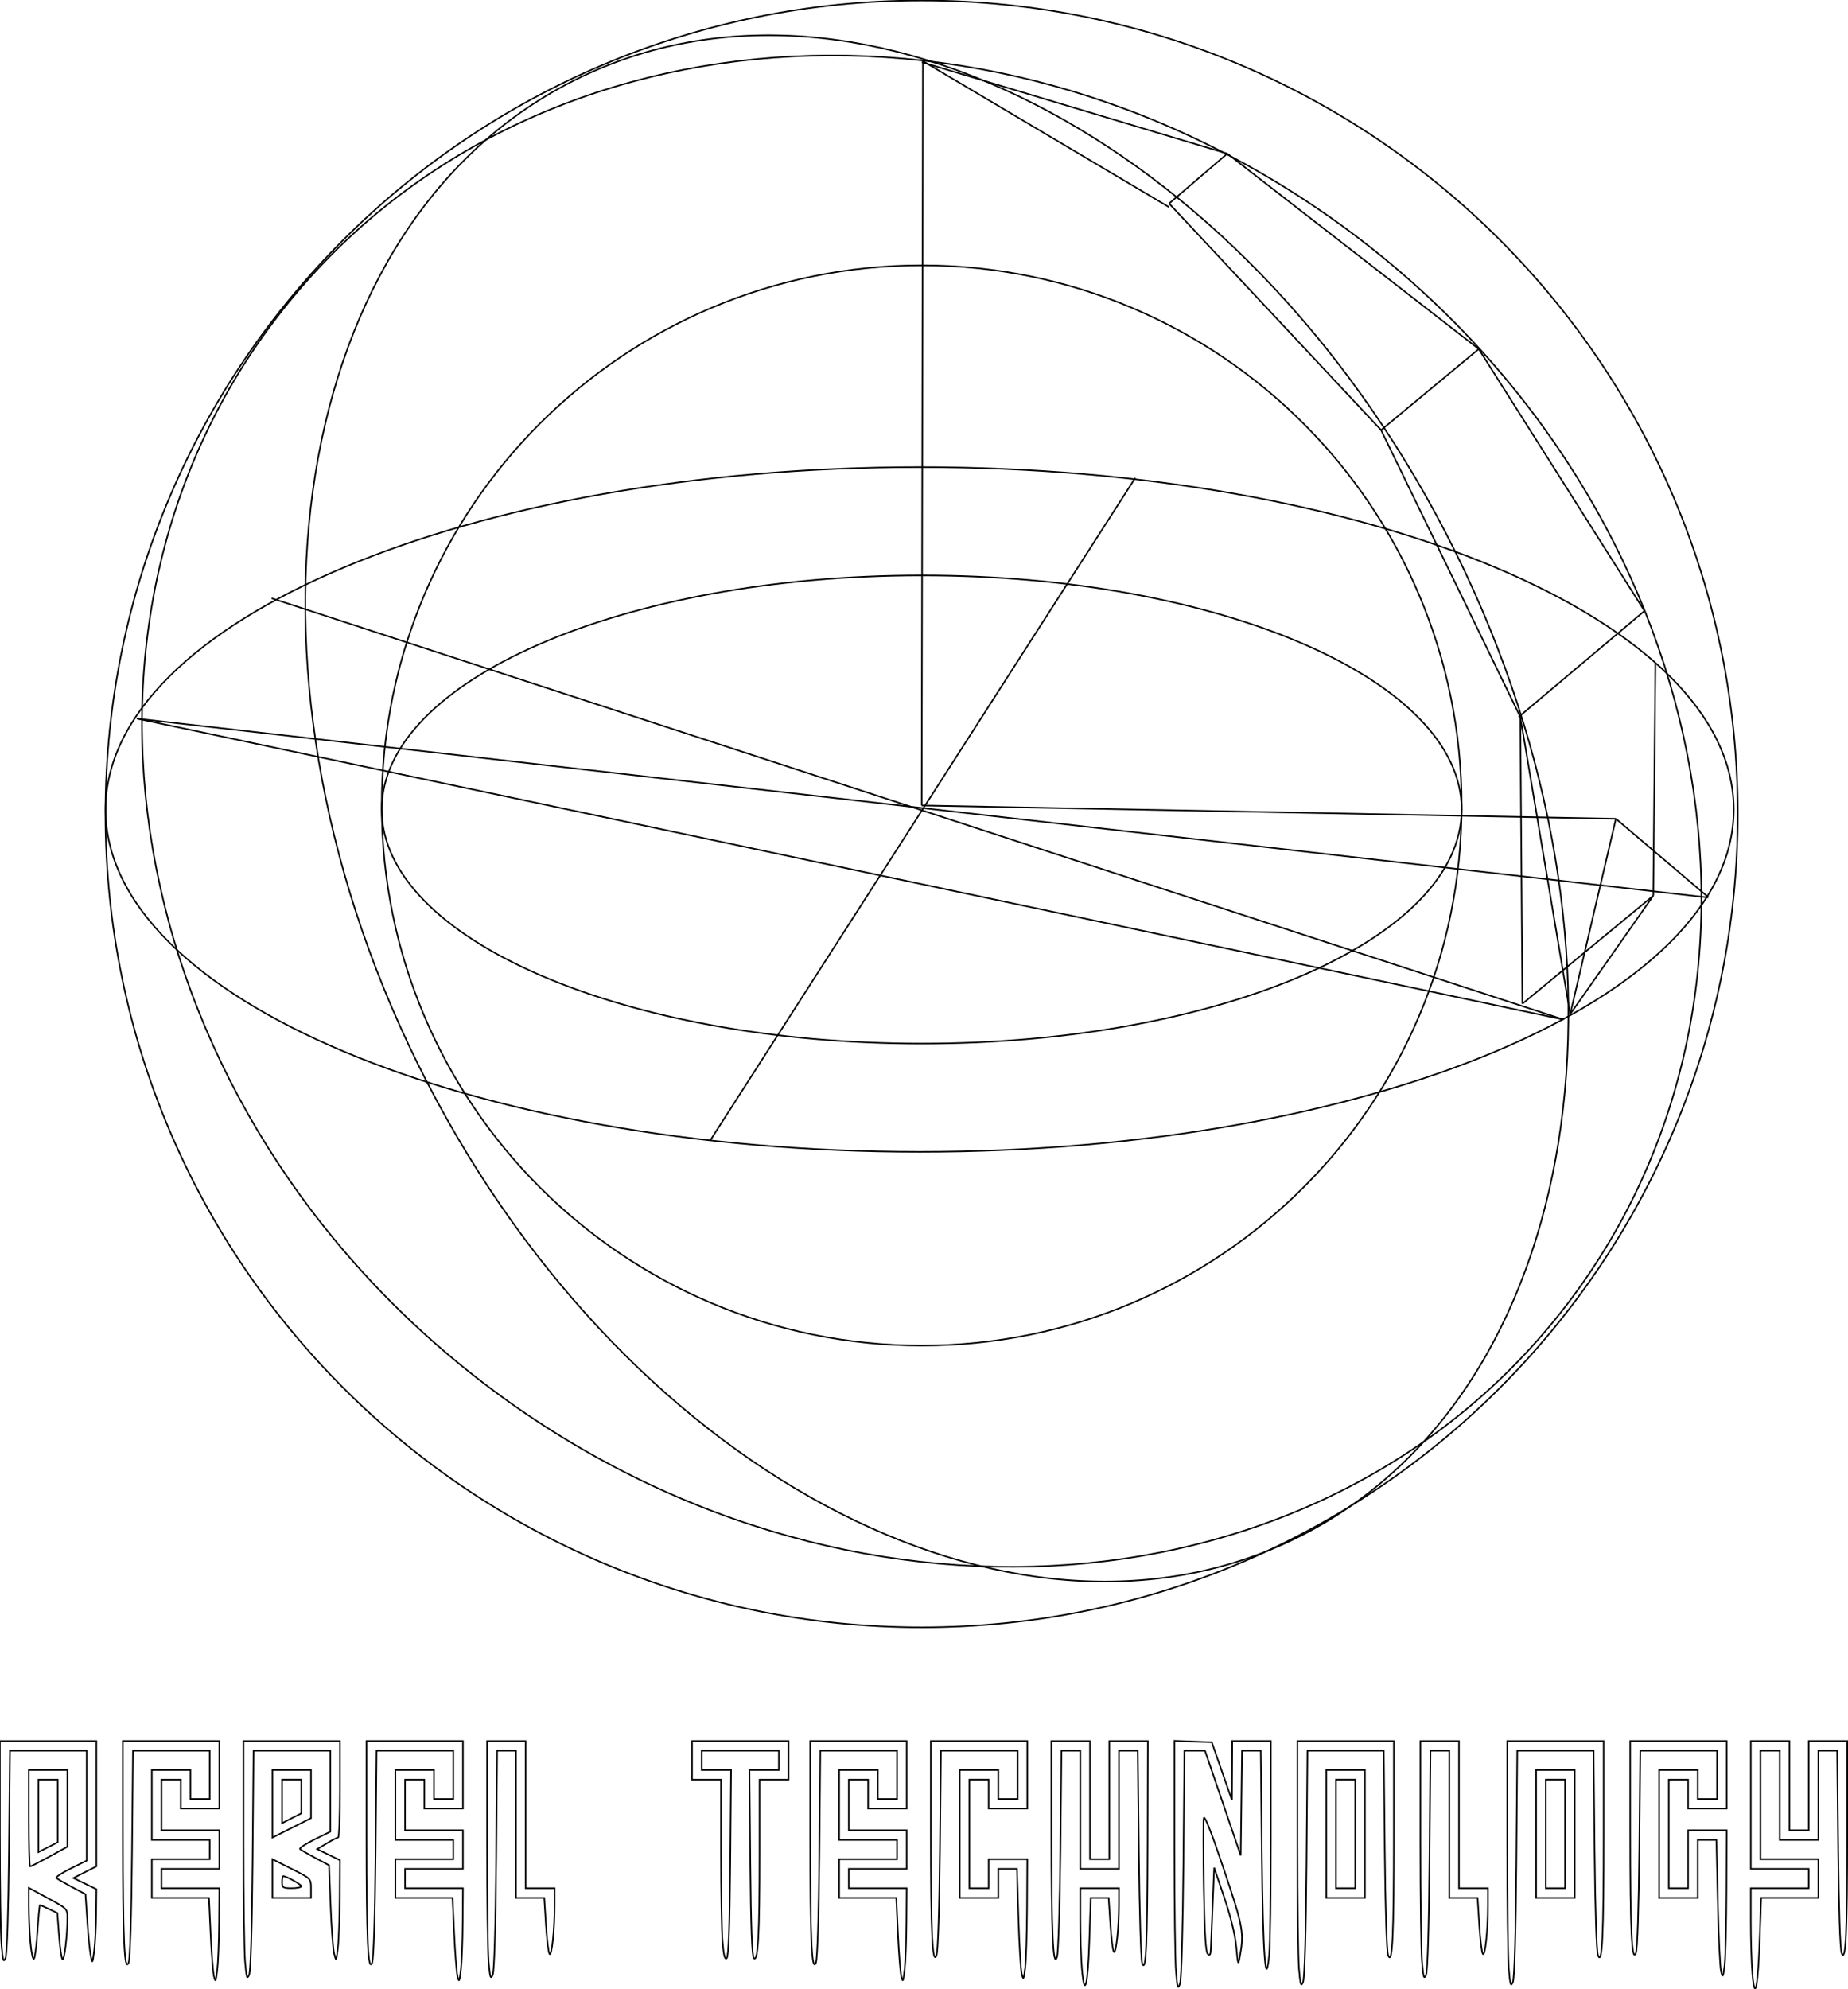 <?xml version="1.0" encoding="UTF-8" standalone="no"?>
<!-- Generator: Adobe Illustrator 13.0.0, SVG Export Plug-In . SVG Version: 6.00 Build 14948)  -->

<svg
   xmlns:dc="http://purl.org/dc/elements/1.1/"
   xmlns:cc="http://creativecommons.org/ns#"
   xmlns:rdf="http://www.w3.org/1999/02/22-rdf-syntax-ns#"
   xmlns:svg="http://www.w3.org/2000/svg"
   xmlns="http://www.w3.org/2000/svg"
   xmlns:sodipodi="http://sodipodi.sourceforge.net/DTD/sodipodi-0.dtd"
   xmlns:inkscape="http://www.inkscape.org/namespaces/inkscape"
   version="1.1"
   id="Layer_1"
   x="0px"
   y="0px"
   width="862.04"
   height="927.597"
   viewBox="0 0 862.04 927.597"
   enable-background="new 0 0 2027.125 1244.648"
   xml:space="preserve"
   inkscape:version="0.48.3.1 r9886"
   sodipodi:docname="TshirtEuclid.svg"><defs
   id="defs11982">
	
	
	
	
	
	
	
	
	
	
	
	
	
	
	
	
	
	
	
	
	
	
	
	
	
	
	
	
</defs><sodipodi:namedview
   pagecolor="#ffffff"
   bordercolor="#666666"
   borderopacity="1"
   objecttolerance="10"
   gridtolerance="10"
   guidetolerance="10"
   inkscape:pageopacity="0"
   inkscape:pageshadow="2"
   inkscape:window-width="1440"
   inkscape:window-height="852"
   id="namedview11980"
   showgrid="false"
   inkscape:zoom="0.70575542"
   inkscape:cx="431.0201"
   inkscape:cy="463.68748"
   inkscape:window-x="0"
   inkscape:window-y="0"
   inkscape:window-maximized="1"
   inkscape:current-layer="Layer_1"
   inkscape:document-units="mm"
   units="mm"
   fit-margin-top="0"
   fit-margin-left="0"
   fit-margin-right="0"
   fit-margin-bottom="0" />

<path
   inkscape:connector-curvature="0"
   id="ellipse10146"
   d="m 810.604,379.56 c 0,209.502 -170.448,379.338 -380.707,379.338 -210.259,0 -380.707,-169.835 -380.707,-379.338 0,-209.502 170.448,-379.338 380.707,-379.338 210.259,0 380.707,169.835 380.707,379.338 z"
   style="fill:none;stroke:#000000;stroke-width:0.709;stroke-miterlimit:4;stroke-opacity:1;stroke-dasharray:none" /><path
   style="fill:none;stroke:#000000;stroke-width:0.709;stroke-miterlimit:4;stroke-opacity:1;stroke-dasharray:none"
   inkscape:connector-curvature="0"
   id="path10148"
   d="m 681.82,375.627 c 0,139.107 -112.762,251.869 -251.875,251.869 -139.107,0 -251.878,-112.762 -251.878,-251.869 0,-139.116 112.774,-251.878 251.878,-251.878 139.113,0 251.875,112.762 251.875,251.878 z" /><path
   inkscape:connector-curvature="0"
   id="ellipse10150"
   d="m 681.82,377.506 c 0,60.291 -112.768,109.167 -251.875,109.167 -139.107,0 -251.875,-48.876 -251.875,-109.167 0,-60.291 112.768,-109.167 251.875,-109.167 139.107,0 251.875,48.876 251.875,109.167 z"
   style="fill:none;stroke:#000000;stroke-width:0.709;stroke-miterlimit:4;stroke-opacity:1;stroke-dasharray:none" /><path
   inkscape:connector-curvature="0"
   id="ellipse10152"
   d="m 808.729,377.5 c 0,88.178 -170.018,159.66 -379.745,159.66 -209.728,0 -379.745,-71.482 -379.745,-159.66 0,-88.178 170.018,-159.66 379.745,-159.66 209.728,0 379.745,71.482 379.745,159.66 z"
   style="fill:none;stroke:#000000;stroke-width:0.709;stroke-miterlimit:4;stroke-opacity:1;stroke-dasharray:none" /><path
   style="fill:none;stroke:#000000;stroke-width:0.709;stroke-miterlimit:4;stroke-opacity:1;stroke-dasharray:none"
   inkscape:connector-curvature="0"
   id="path10154"
   d="M 674.762,249.203 C 770.821,435.342 742.262,643.452 610.951,714.037 479.64,784.609 295.328,690.933 199.266,504.8 103.204,318.661 131.773,110.545 263.081,39.96 394.391,-30.616 578.697,63.07 674.762,249.203 z" /><path
   style="fill:none;stroke:#000000;stroke-width:0.709;stroke-miterlimit:4;stroke-opacity:1;stroke-dasharray:none"
   inkscape:connector-curvature="0"
   id="path10156"
   d="M 633.817,111.124 C 800.154,238.046 843.719,460.554 731.136,608.092 618.53,755.643 392.427,772.36 226.096,645.413 59.771,518.492 16.2,295.984 128.784,148.445 241.377,0.9 467.492,-15.81 633.817,111.124 z" /><path
   inkscape:connector-curvature="0"
   id="line10158"
   d="M 529.576,222.854 331.432,531.62"
   style="fill:none;stroke:#000000;stroke-width:0.709;stroke-miterlimit:4;stroke-opacity:1;stroke-dasharray:none" /><path
   inkscape:connector-curvature="0"
   id="line10160"
   d="m 126.695,278.993 602.677,196.481"
   style="fill:none;stroke:#000000;stroke-width:0.709;stroke-miterlimit:4;stroke-opacity:1;stroke-dasharray:none" /><path
   inkscape:connector-curvature="0"
   id="line10162"
   d="M 729.372,475.474 63.949,335.132"
   style="fill:none;stroke:#000000;stroke-width:0.709;stroke-miterlimit:4;stroke-opacity:1;stroke-dasharray:none" /><path
   inkscape:connector-curvature="0"
   id="line10164"
   d="M 63.949,335.132 796.806,418.553"
   style="fill:none;stroke:#000000;stroke-width:0.709;stroke-miterlimit:4;stroke-opacity:1;stroke-dasharray:none" /><path
   inkscape:connector-curvature="0"
   id="line10166"
   d="M 429.948,375.627 430.512,28.504"
   style="fill:none;stroke:#000000;stroke-width:0.709;stroke-miterlimit:4;stroke-opacity:1;stroke-dasharray:none" /><path
   inkscape:connector-curvature="0"
   id="line10168"
   d="M 430.512,28.504 545.359,96.622"
   style="fill:none;stroke:#000000;stroke-width:0.709;stroke-miterlimit:4;stroke-opacity:1;stroke-dasharray:none" /><path
   inkscape:connector-curvature="0"
   id="line10170"
   d="M 545.359,94.905 572.504,71.641"
   style="fill:none;stroke:#000000;stroke-width:0.709;stroke-miterlimit:4;stroke-opacity:1;stroke-dasharray:none" /><path
   inkscape:connector-curvature="0"
   id="line10172"
   d="M 572.504,71.641 430.015,28.99"
   style="fill:none;stroke:#000000;stroke-width:0.709;stroke-miterlimit:4;stroke-opacity:1;stroke-dasharray:none" /><path
   inkscape:connector-curvature="0"
   id="line10174"
   d="m 572.504,71.641 117.296,91.126"
   style="fill:none;stroke:#000000;stroke-width:0.709;stroke-miterlimit:4;stroke-opacity:1;stroke-dasharray:none" /><path
   inkscape:connector-curvature="0"
   id="line10176"
   d="m 689.8,162.767 -45.568,37.798"
   style="fill:none;stroke:#000000;stroke-width:0.709;stroke-miterlimit:4;stroke-opacity:1;stroke-dasharray:none" /><path
   inkscape:connector-curvature="0"
   id="line10178"
   d="M 644.232,200.566 545.359,94.905"
   style="fill:none;stroke:#000000;stroke-width:0.709;stroke-miterlimit:4;stroke-opacity:1;stroke-dasharray:none" /><path
   inkscape:connector-curvature="0"
   id="line10180"
   d="m 644.232,200.566 64.953,133.77"
   style="fill:none;stroke:#000000;stroke-width:0.709;stroke-miterlimit:4;stroke-opacity:1;stroke-dasharray:none" /><path
   inkscape:connector-curvature="0"
   id="line10182"
   d="m 708.424,334.336 58.678,-49.436"
   style="fill:none;stroke:#000000;stroke-width:0.709;stroke-miterlimit:4;stroke-opacity:1;stroke-dasharray:none" /><path
   inkscape:connector-curvature="0"
   id="line10184"
   d="M 767.103,284.9 689.8,162.767"
   style="fill:none;stroke:#000000;stroke-width:0.709;stroke-miterlimit:4;stroke-opacity:1;stroke-dasharray:none" /><path
   inkscape:connector-curvature="0"
   id="line10186"
   d="m 429.948,375.627 323.826,6.203"
   style="fill:none;stroke:#000000;stroke-width:0.709;stroke-miterlimit:4;stroke-opacity:1;stroke-dasharray:none" /><path
   inkscape:connector-curvature="0"
   id="line10188"
   d="m 753.775,381.83 43.104,36.577"
   style="fill:none;stroke:#000000;stroke-width:0.709;stroke-miterlimit:4;stroke-opacity:1;stroke-dasharray:none" /><path
   inkscape:connector-curvature="0"
   id="line10190"
   d="m 772.201,309.404 -0.99,108.294"
   style="fill:none;stroke:#000000;stroke-width:0.709;stroke-miterlimit:4;stroke-opacity:1;stroke-dasharray:none" /><path
   inkscape:connector-curvature="0"
   id="line10192"
   d="m 771.211,417.699 -61.052,50.404"
   style="fill:none;stroke:#000000;stroke-width:0.709;stroke-miterlimit:4;stroke-opacity:1;stroke-dasharray:none" /><path
   inkscape:connector-curvature="0"
   id="line10194"
   d="M 710.159,468.103 709.185,334.336"
   style="fill:none;stroke:#000000;stroke-width:0.709;stroke-miterlimit:4;stroke-opacity:1;stroke-dasharray:none" /><path
   inkscape:connector-curvature="0"
   id="line10196"
   d="m 709.185,334.336 23.269,138.613"
   style="fill:none;stroke:#000000;stroke-width:0.709;stroke-miterlimit:4;stroke-opacity:1;stroke-dasharray:none" /><path
   inkscape:connector-curvature="0"
   id="line10198"
   d="m 732.454,472.949 38.757,-55.251"
   style="fill:none;stroke:#000000;stroke-width:0.709;stroke-miterlimit:4;stroke-opacity:1;stroke-dasharray:none" /><path
   inkscape:connector-curvature="0"
   id="line10200"
   d="m 753.775,381.83 -21.321,91.119"
   style="fill:none;stroke:#000000;stroke-width:0.709;stroke-miterlimit:4;stroke-opacity:1;stroke-dasharray:none" />













































































































<path
   d="M 320.258,436.961"
   id="path11606"
   inkscape:connector-curvature="0"
   style="fill:#030303" />

































<g
   id="layer1"
   inkscape:label="Layer 1"
   transform="matrix(1.125,0,0,1.125,-157.285,124.563)"
   style="fill:none;fill-opacity:1;stroke:#000000;stroke-opacity:1;stroke-width:0.63;stroke-miterlimit:4;stroke-dasharray:none"><path
     inkscape:connector-curvature="0"
     id="path3810"
     d="m 866.435,707.586 c -0.37,-4.345 -0.673,-14.133 -0.673,-21.75 l 0,-13.849 12,0 12,0 0,-4 0,-4 -12,0 -12,0 0,-26.5 0,-26.5 8,0 8,0 0,18.5 0,18.5 4,0 4,0 0,-18.5 0,-18.5 8,0 8,0 -0.007,38.25 c -0.008,41.399 -0.593,53.829 -2.338,49.68 -0.615,-1.462 -1.186,-18.665 -1.433,-43.18 l -0.411,-40.75 -3.906,0 -3.906,0 0,18.5 0,18.5 -8,0 -8,0 0,-18.5 0,-18.5 -4,0 -4,0 0,22.5 0,22.5 12,0 12,0 0,8 0,8 -11.854,0 -11.854,0 -0.594,16.75 c -0.725,20.432 -2.012,26.75 -3.026,14.849 z m -239,-1 c -0.37,-4.345 -0.673,-27.652 -0.673,-51.792 l 0,-43.891 7.75,0.292 7.75,0.292 4.182,12 4.182,12 0.068,-12.25 0.068,-12.25 8,0 8,0 -0.007,40.75 c -0.004,22.413 -0.307,43.9 -0.673,47.75 -1.486,15.623 -2.62,0.124 -3.056,-41.75 l -0.445,-42.75 -3.89,0 -3.89,0 -0.27,21.71 -0.27,21.71 -7.407,-21.71 -7.407,-21.71 -4.265,0 -4.265,0 -0.415,46.75 c -0.239,26.912 -0.835,48.023 -1.405,49.75 -0.879,2.665 -1.064,2.119 -1.662,-4.901 z m -39.022,-1.201 c -0.358,-4.235 -0.651,-13.482 -0.651,-20.549 l 0,-12.849 8,0 8,0 -0.007,6.75 c -0.01,9.499 -1.132,20.282 -2.051,19.714 -0.426,-0.263 -1.095,-5.425 -1.487,-11.471 l -0.713,-10.993 -3.72,0 -3.72,0 -0.569,17.618 c -0.617,19.081 -2.014,24.421 -3.082,11.78 z m 90.011,0.13 c -0.364,-4.306 -0.662,-27.337 -0.662,-51.179 l 0,-43.349 20,0 20,0 -0.007,38.75 c -0.008,41.882 -0.588,54.337 -2.339,50.18 -0.618,-1.466 -1.185,-18.785 -1.432,-43.68 l -0.409,-41.25 -15.822,0 -15.822,0 -0.389,46.75 c -0.242,29.051 -0.781,47.669 -1.423,49.179 -0.874,2.054 -1.136,1.22 -1.696,-5.401 z m 87,0 c -0.364,-4.306 -0.662,-27.337 -0.662,-51.179 l 0,-43.349 20,0 20,0 -0.007,38.75 c -0.008,41.882 -0.588,54.337 -2.339,50.18 -0.618,-1.466 -1.185,-18.785 -1.432,-43.68 l -0.409,-41.25 -15.822,0 -15.822,0 -0.389,46.75 c -0.242,29.051 -0.781,47.669 -1.423,49.179 -0.874,2.054 -1.136,1.22 -1.696,-5.401 z m -536.918,2.972 c -0.388,-1.65 -1.009,-9.637 -1.38,-17.75 l -0.675,-14.75 -11.845,0 -11.845,0 0,-8 0,-8 12,0 12,0 0,-4 0,-4 -12,0 -12,0 0,-14.5 0,-14.5 8,0 8,0 0,6 0,6 4,0 4,0 0,-10 0,-10 -15.909,0 -15.909,0 -0.403,42.75 c -0.245,26.021 -0.805,43.7 -1.429,45.179 -1.732,4.1 -2.35,-9.72 -2.35,-52.58 l 0,-39.349 20,0 20,0 0,14 0,14 -8,0 -8,0 0,-6 0,-6 -4,0 -4,0 0,10.5 0,10.5 12,0 12,0 0,8 0,8 -12,0 -12,0 0,4 0,4 12,0 12,0 -0.099,14.25 c -0.054,7.838 -0.403,16.725 -0.776,19.75 -0.606,4.924 -0.75,5.186 -1.382,2.5 z m 101,0 c -0.388,-1.65 -1.009,-9.637 -1.38,-17.75 l -0.675,-14.75 -11.845,0 -11.845,0 0,-8 0,-8 12,0 12,0 0,-4 0,-4 -12,0 -12,0 0,-14.5 0,-14.5 8,0 8,0 0,6 0,6 4,0 4,0 0,-10 0,-10 -15.909,0 -15.909,0 -0.403,42.75 c -0.245,26.021 -0.805,43.7 -1.429,45.179 -1.732,4.1 -2.35,-9.72 -2.35,-52.58 l 0,-39.349 20,0 20,0 0,14 0,14 -8,0 -8,0 0,-6 0,-6 -4,0 -4,0 0,10.5 0,10.5 12,0 12,0 0,8 0,8 -12,0 -12,0 0,4 0,4 12,0 12,0 -0.099,14.25 c -0.054,7.838 -0.403,16.725 -0.776,19.75 -0.606,4.924 -0.75,5.186 -1.382,2.5 z m 184,0 c -0.388,-1.65 -1.009,-9.637 -1.38,-17.75 l -0.675,-14.75 -11.845,0 -11.845,0 0,-8 0,-8 12,0 12,0 0,-4 0,-4 -12,0 -12,0 0,-14.5 0,-14.5 8,0 8,0 0,6 0,6 4,0 4,0 0,-10 0,-10 -15.909,0 -15.909,0 -0.403,42.75 c -0.245,26.021 -0.805,43.7 -1.429,45.179 -1.732,4.1 -2.35,-9.72 -2.35,-52.58 l 0,-39.349 20,0 20,0 0,14 0,14 -8,0 -8,0 0,-6 0,-6 -4,0 -4,0 0,10.5 0,10.5 12,0 12,0 0,8 0,8 -12,0 -12,0 0,4 0,4 12,0 12,0 -0.099,14.25 c -0.054,7.838 -0.403,16.725 -0.776,19.75 -0.606,4.924 -0.75,5.186 -1.382,2.5 z m -272.082,-5.972 c -0.364,-4.306 -0.662,-26.662 -0.662,-49.679 l 0,-41.849 20,0 20,0 0,20 c 0,11 -0.338,20.002 -0.75,20.005 -0.412,0.003 -2.536,1.086 -4.718,2.407 l -3.968,2.402 4.718,2.292 4.718,2.292 -0.099,15.551 c -0.054,8.553 -0.41,18.026 -0.79,21.051 -0.689,5.481 -0.694,5.488 -1.531,2.018 -0.462,-1.915 -1.119,-10.915 -1.46,-20 l -0.62,-16.518 -5.687,-3.021 c -3.128,-1.661 -5.994,-3.327 -6.368,-3.701 -0.374,-0.374 2.298,-2.149 5.937,-3.944 l 6.618,-3.263 0,-16.785 0,-16.785 -15.913,0 -15.913,0 -0.394,45.25 c -0.243,27.916 -0.789,46.18 -1.425,47.679 -0.871,2.052 -1.134,1.213 -1.693,-5.401 z m 101,0 c -0.364,-4.306 -0.662,-26.662 -0.662,-49.679 l 0,-41.849 8,0 8,0 0,30.5 0,30.5 6,0 6,0 -0.007,7.25 c -0.01,10.123 -1.139,21.007 -2.079,20.051 -0.433,-0.44 -1.105,-5.863 -1.493,-12.051 l -0.705,-11.25 -5.858,0 -5.858,0 0,-30.5 0,-30.5 -3.913,0 -3.913,0 -0.394,45.25 c -0.243,27.916 -0.789,46.18 -1.425,47.679 -0.871,2.052 -1.134,1.213 -1.693,-5.401 z m 221.037,4.972 c -0.412,-1.65 -1.028,-12.113 -1.368,-23.25 l -0.618,-20.25 -3.857,0 -3.857,0 0,6 0,6 -8,0 -8,0 0,-26.5 0,-26.5 8,0 8,0 0,6 0,6 4,0 4,0 0,-10 0,-10 -15.907,0 -15.907,0 -0.409,41.25 c -0.247,24.883 -0.815,42.214 -1.431,43.679 -1.715,4.074 -2.346,-9.663 -2.346,-51.08 l 0,-37.849 20,0 20,0 0,14 0,14 -8,0 -8,0 0,-6 0,-6 -4,0 -4,0 0,22.5 0,22.5 4,0 4,0 0,-6 0,-6 8,0 8,0 -0.099,19.75 c -0.054,10.863 -0.403,22.225 -0.776,25.25 -0.614,4.994 -0.746,5.224 -1.426,2.5 z m 165.963,-4.972 c -0.364,-4.306 -0.662,-26.662 -0.662,-49.679 l 0,-41.849 8,0 8,0 0,30.5 0,30.5 6,0 6,0 -0.007,7.25 c -0.01,10.123 -1.139,21.007 -2.079,20.051 -0.433,-0.44 -1.105,-5.863 -1.493,-12.051 l -0.705,-11.25 -5.858,0 -5.858,0 0,-30.5 0,-30.5 -3.913,0 -3.913,0 -0.394,45.25 c -0.243,27.916 -0.789,46.18 -1.425,47.679 -0.871,2.052 -1.134,1.213 -1.693,-5.401 z m 124.007,3.972 c -0.429,-1.65 -1.037,-14.588 -1.352,-28.75 l -0.572,-25.75 -3.873,0 -3.873,0 0,12 0,12 -8,0 -8,0 0,-26.5 0,-26.5 8,0 8,0 0,6 0,6 4,0 4,0 0,-10 0,-10 -15.914,0 -15.914,0 -0.393,40.75 c -0.239,24.842 -0.796,41.698 -1.425,43.179 -1.721,4.052 -2.355,-9.56 -2.355,-50.58 l 0,-37.349 20,0 20,0 0,14 0,14 -8,0 -8,0 0,-6 0,-6 -4,0 -4,0 0,22.5 0,22.5 4,0 4,0 0,-12 0,-12 8,0 8,0 -0.099,25.25 c -0.054,13.887 -0.403,27.725 -0.776,30.75 -0.62,5.038 -0.742,5.248 -1.457,2.5 z m -240.067,-3.5 c -0.476,-1.375 -1.075,-21.738 -1.332,-45.25 l -0.466,-42.75 -3.902,0 -3.902,0 0,24.5 0,24.5 -8,0 -8,0 0,-24.5 0,-24.5 -3.914,0 -3.914,0 -0.433,41.25 c -0.24,22.894 -0.869,42.585 -1.413,44.25 -1.638,5.017 -2.312,-10.02 -2.319,-51.75 l -0.006,-37.75 8,0 8,0 0,24.5 0,24.5 4,0 4,0 0,-24.5 0,-24.5 8,0 8,0 -0.099,41.75 c -0.102,42.887 -0.656,54.996 -2.299,50.25 z m 39.06,-6.5 c -0.47,-5.149 -2.233,-12.454 -4.946,-20.5 l -4.216,-12.5 -0.621,15 c -0.341,8.25 -0.679,16.552 -0.75,18.45 -0.1,2.679 -0.397,3.182 -1.327,2.253 -0.847,-0.847 -1.319,-8.886 -1.612,-27.45 -0.228,-14.439 -0.24,-27.378 -0.025,-28.753 0.256,-1.643 3.094,5.556 8.279,21 8.119,24.183 8.517,26.36 6.676,36.5 -0.666,3.667 -0.787,3.335 -1.457,-4 z m -512.001,-0.972 c -0.364,-4.306 -0.662,-25.087 -0.662,-46.179 l 0,-38.349 20,0 20,0 0,25.981 0,25.981 -4.747,2.412 -4.747,2.412 4.747,2.306 4.747,2.306 -0.099,10.051 c -0.054,5.528 -0.419,12.526 -0.811,15.551 -0.695,5.366 -0.73,5.415 -1.417,2 -0.388,-1.925 -1.035,-8.45 -1.439,-14.5 l -0.734,-11 -5.687,-3.021 c -3.128,-1.661 -5.994,-3.327 -6.368,-3.701 -0.374,-0.374 2.298,-2.149 5.937,-3.944 l 6.618,-3.263 0,-22.785 0,-22.785 -15.908,0 -15.908,0 -0.407,41.75 c -0.246,25.262 -0.811,42.709 -1.431,44.179 -0.862,2.046 -1.128,1.195 -1.686,-5.401 z m 11.989,-1.13 c -0.358,-4.235 -0.651,-11.038 -0.651,-15.117 l 0,-7.417 7.999,4.318 c 7.949,4.291 7.999,4.343 7.993,8.318 -0.011,7.011 -1.249,17.459 -2.014,16.986 -0.406,-0.251 -1.054,-4.672 -1.44,-9.825 l -0.702,-9.369 -3.452,-1.646 c -1.898,-0.905 -3.595,-1.646 -3.77,-1.646 -0.175,0 -0.631,4.836 -1.014,10.748 -0.382,5.911 -1.056,11.108 -1.496,11.549 -0.441,0.441 -1.094,-2.663 -1.452,-6.898 z m 287,0 c -0.358,-4.235 -0.651,-21.132 -0.651,-37.549 l 0,-29.849 -6,0 -6,0 0,-8 0,-8 20,0 20,0 0,8 0,8 -6,0 -6,0 -0.007,30.75 c -0.008,33.845 -0.626,45.017 -2.392,43.251 -0.75,-0.75 -1.212,-13.344 -1.449,-39.551 l -0.349,-38.45 6.099,0 6.099,0 0,-4 0,-4 -16,0 -16,0 0,4 0,4 6.091,0 6.091,0 -0.341,38.451 c -0.232,26.184 -0.691,38.801 -1.44,39.549 -0.799,0.798 -1.277,-1.006 -1.75,-6.602 z m -186.651,-26.409 0,-8.011 8,4.022 c 7.991,4.018 8,4.027 8,8.011 l 0,3.989 -8,0 -8,0 0,-8.011 z m 12,3.196 c 0,-0.708 -6.259,-4.185 -7.534,-4.185 -0.256,0 -0.466,1.125 -0.466,2.5 0,2.25 0.4,2.5 4,2.5 2.2,0 4,-0.367 4,-0.815 z m 425,-21.685 0,-26.5 8,0 8,0 0,26.5 0,26.5 -8,0 -8,0 0,-26.5 z m 12,0 0,-22.5 -4,0 -4,0 0,22.5 0,22.5 4,0 4,0 0,-22.5 z m 75,0 0,-26.5 8,0 8,0 0,26.5 0,26.5 -8,0 -8,0 0,-26.5 z m 12,0 0,-22.5 -4,0 -4,0 0,22.5 0,22.5 4,0 4,0 0,-22.5 z m -637,-6.5 0,-20 8,0 8,0 0,15.91 0,15.91 -7.453,4.09 c -4.099,2.25 -7.699,4.09 -8,4.09 -0.301,0 -0.547,-9 -0.547,-20 z m 12,-3.02 0,-12.98 -4,0 -4,0 0,15.02 0,15.02 4,-2.041 4,-2.041 0,-12.98 z m 89,-2.969 0,-14.011 8,0 8,0 0,9.989 0,9.989 -8,4.022 -8,4.022 0,-14.011 z m 12,-3.031 0,-6.98 -4,0 -4,0 0,9.02 0,9.02 4,-2.041 4,-2.041 0,-6.98 z"
     style="fill:none;fill-opacity:1;stroke:#000000;stroke-opacity:1;stroke-width:0.63;stroke-miterlimit:4;stroke-dasharray:none" /></g></svg>